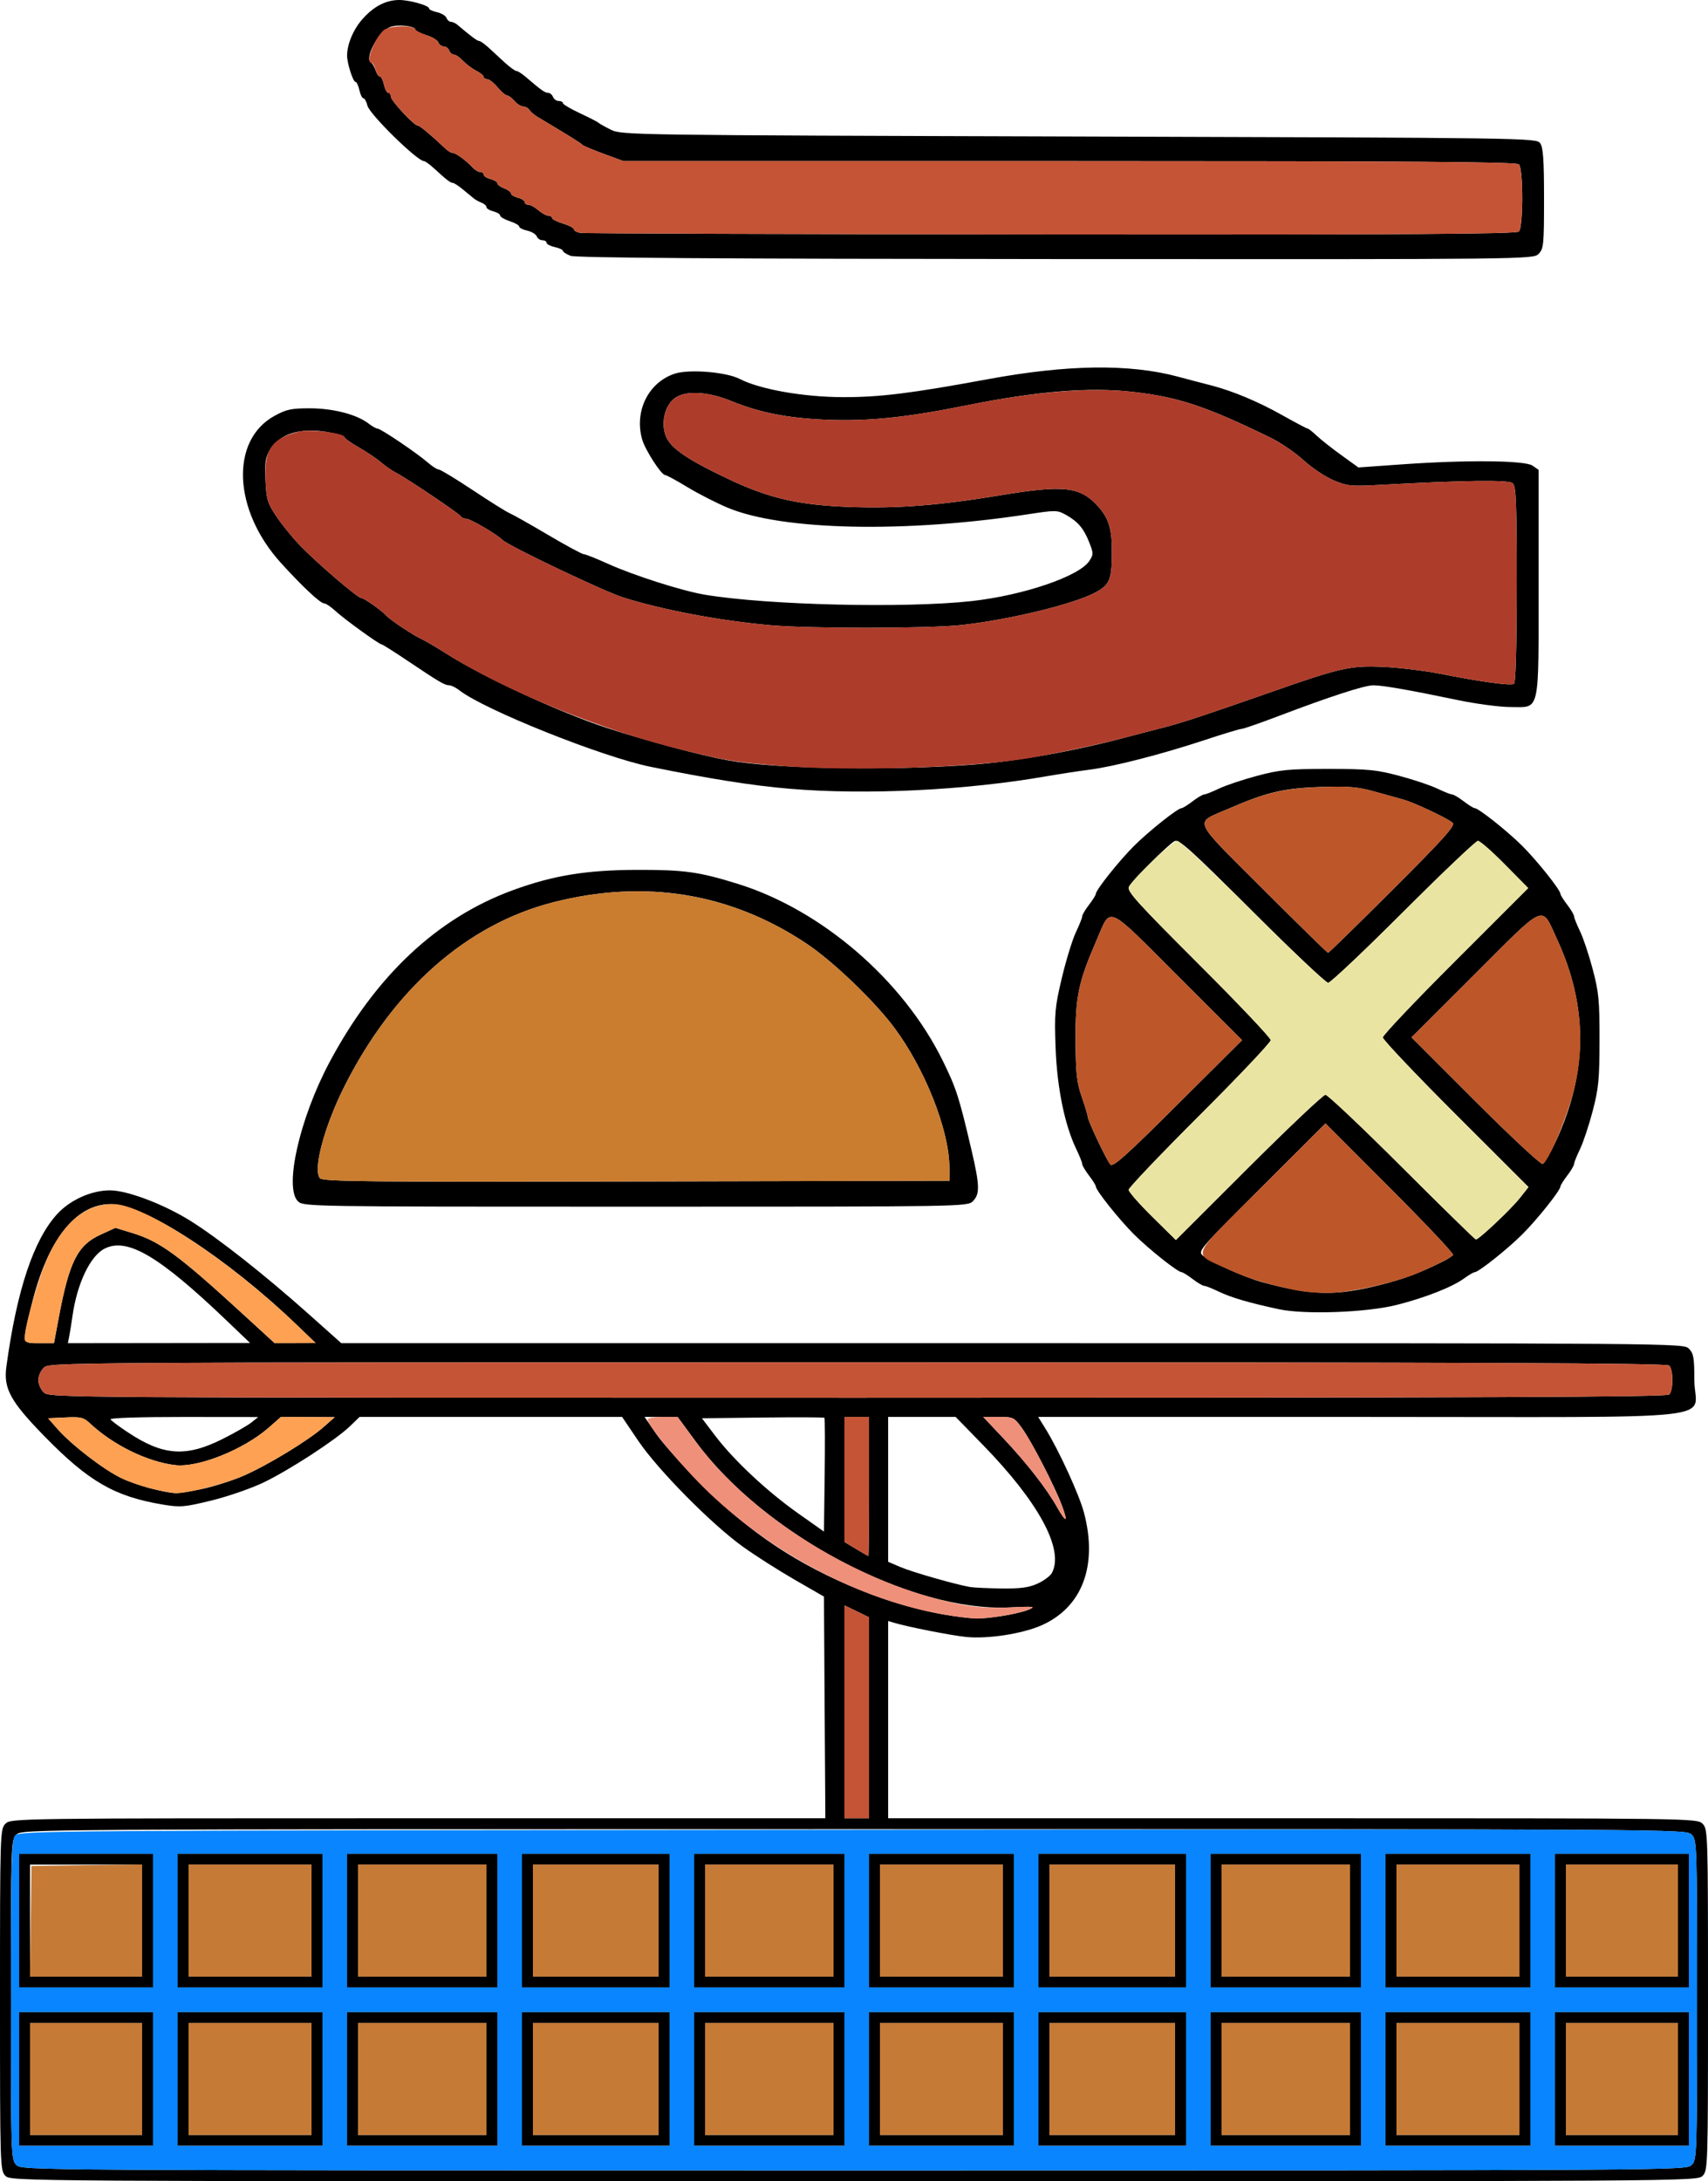 <?xml version="1.0" encoding="UTF-8" standalone="no"?>
<!DOCTYPE svg PUBLIC "-//W3C//DTD SVG 1.1//EN"
"http://www.w3.org/Graphics/SVG/1.1/DTD/svg11.dtd">
<svg width="470px" height="600px"
xmlns="http://www.w3.org/2000/svg" version="1.1">
<g transform="translate(0000, 0000) scale(1, 1)">
<path fill="#000000" stroke="none" d="
M 1.50 598.50
C 0.03 597.03 0.00 596.00 0.00 550.06
C 0.00 504.13 0.03 503.10 1.50 501.63
C 2.99 500.14 4.01 500.13 115.06 500.13
L 227.12 500.13
L 226.92 469.64
L 226.73 439.16
L 218.69 434.53
C 214.27 431.99 207.84 427.89 204.40 425.42
C 195.78 419.23 181.04 404.31 175.63 396.31
L 171.19 389.74
L 135.07 389.74
L 98.95 389.74
L 96.29 392.31
C 92.38 396.08 79.51 404.44 72.41 407.83
C 69.01 409.45 62.58 411.66 58.12 412.75
C 50.68 414.56 49.58 414.65 44.80 413.85
C 31.53 411.63 24.39 407.51 12.23 395.06
C 2.90 385.52 0.93 381.93 1.75 375.95
C 4.61 354.89 9.26 340.96 15.78 333.89
C 19.36 330.01 25.21 327.40 30.30 327.42
C 35.04 327.43 45.07 331.24 52.34 335.77
C 60.09 340.61 72.73 350.58 84.95 361.46
L 93.92 369.46
L 278.58 369.46
C 462.23 369.46 463.24 369.47 464.74 370.96
C 466.03 372.26 466.24 373.46 466.24 379.60
C 466.24 391.05 478.15 389.74 374.45 389.74
L 285.68 389.74
L 287.66 392.93
C 291.32 398.80 296.96 411.09 298.27 416.02
C 302.15 430.60 297.83 442.09 286.61 447.06
C 281.32 449.40 271.77 450.87 265.83 450.26
C 261.64 449.83 249.96 447.53 246.09 446.38
L 244.40 445.88
L 244.40 473.00
L 244.40 500.13
L 355.70 500.13
C 465.99 500.13 467.01 500.14 468.50 501.63
C 469.97 503.10 470.00 504.13 470.00 550.06
C 470.00 596.00 469.97 597.03 468.50 598.50
C 467.00 599.99 465.99 600.00 235.00 600.00
C 4.01 600.00 3.00 599.99 1.50 598.50
M 465.49 595.49
C 466.95 594.03 466.99 592.99 466.99 550.06
C 466.99 507.13 466.95 506.10 465.49 504.63
C 463.99 503.14 462.98 503.13 235.00 503.13
C 7.02 503.13 6.01 503.14 4.51 504.63
C 3.05 506.10 3.01 507.13 3.01 550.06
C 3.01 592.99 3.05 594.03 4.51 595.49
C 6.01 596.99 7.02 597.00 235.00 597.00
C 462.98 597.00 463.99 596.99 465.49 595.49
M 239.14 472.49
L 239.14 444.86
L 235.75 443.21
L 232.37 441.57
L 232.37 470.85
L 232.37 500.13
L 235.75 500.13
L 239.14 500.13
L 239.14 472.49
M 275.42 444.54
C 278.21 444.14 281.59 443.35 282.94 442.80
C 285.16 441.88 284.68 441.82 277.80 442.14
C 250.48 443.41 210.28 422.16 191.39 396.45
L 186.46 389.74
L 181.92 389.74
L 177.37 389.74
L 180.60 394.43
C 182.38 397.01 188.07 403.35 193.25 408.53
C 206.39 421.65 219.52 430.38 236.54 437.29
C 245.02 440.74 254.21 443.32 262.09 444.47
C 268.31 445.37 269.62 445.38 275.42 444.54
M 285.51 435.59
C 287.23 434.81 289.01 433.49 289.46 432.65
C 292.89 426.26 285.87 413.23 270.46 397.43
L 262.97 389.74
L 253.69 389.74
L 244.40 389.74
L 244.40 409.67
L 244.40 429.59
L 247.81 431.05
C 251.06 432.44 263.02 435.86 266.96 436.53
C 268.00 436.70 271.89 436.88 275.61 436.93
C 280.78 436.99 283.11 436.68 285.51 435.59
M 239.14 408.89
L 239.14 389.74
L 235.75 389.74
L 232.37 389.74
L 232.37 406.93
L 232.37 424.13
L 235.56 426.05
C 237.32 427.11 238.84 427.99 238.95 428.01
C 239.05 428.02 239.14 419.41 239.14 408.89
M 226.86 389.98
C 226.70 389.83 219.05 389.80 209.86 389.91
L 193.15 390.11
L 196.86 394.99
C 201.95 401.69 211.12 410.26 219.62 416.26
L 226.73 421.28
L 226.93 405.78
C 227.04 397.25 227.01 390.14 226.86 389.98
M 292.16 413.97
C 290.23 408.81 283.80 396.38 281.20 392.80
C 279.06 389.85 278.83 389.74 274.77 389.74
L 270.56 389.74
L 276.19 395.71
C 282.60 402.51 288.05 409.51 290.93 414.65
C 293.38 419.00 293.93 418.70 292.16 413.97
M 55.49 409.58
C 58.68 408.92 63.83 407.29 66.93 405.95
C 73.59 403.07 84.87 396.21 89.11 392.46
L 92.12 389.80
L 84.71 389.77
L 77.31 389.74
L 74.00 392.65
C 67.07 398.74 54.47 403.78 48.13 402.99
C 40.45 402.05 31.11 397.46 24.73 391.49
C 23.01 389.88 22.20 389.68 18.01 389.89
L 13.24 390.11
L 15.83 393.06
C 19.69 397.45 28.65 404.33 33.51 406.63
C 37.41 408.47 45.01 410.55 48.35 410.70
C 49.09 410.73 52.30 410.23 55.49 409.58
M 61.27 395.80
C 64.59 394.13 68.15 392.10 69.18 391.27
L 71.06 389.77
L 50.53 389.75
C 38.52 389.74 30.16 390.02 30.41 390.41
C 30.64 390.79 32.77 392.39 35.16 393.96
C 44.88 400.43 51.17 400.87 61.27 395.80
M 459.32 383.58
C 460.49 382.42 460.49 376.78 459.32 375.62
C 458.62 374.92 407.98 374.72 235.98 374.72
C 14.54 374.72 13.53 374.73 12.03 376.22
C 11.20 377.05 10.53 378.56 10.53 379.60
C 10.53 380.64 11.20 382.15 12.03 382.98
C 13.53 384.47 14.54 384.48 235.98 384.48
C 407.98 384.48 458.62 384.28 459.32 383.58
M 16.15 362.52
C 19.05 347.06 21.33 342.50 27.61 339.63
L 31.75 337.73
L 36.31 339.12
C 44.06 341.46 49.05 345.12 67.30 361.87
L 75.58 369.45
L 81.22 369.44
L 86.86 369.42
L 81.59 364.36
C 62.49 346.02 39.69 331.23 30.46 331.21
C 20.81 331.18 13.00 341.16 8.65 359.08
C 6.05 369.82 5.97 369.46 10.81 369.46
L 14.85 369.46
L 16.15 362.52
M 62.42 363.29
C 43.75 345.43 34.95 340.26 28.73 343.48
C 24.81 345.50 21.21 353.06 19.95 361.95
C 19.69 363.81 19.30 366.26 19.08 367.40
L 18.68 369.46
L 43.74 369.43
L 68.81 369.40
L 62.42 363.29"/>
<path fill="#000000" stroke="none" d="
M 351.94 360.12
C 343.72 358.36 338.76 356.91 335.35 355.26
C 333.56 354.40 331.77 353.69 331.38 353.69
C 330.97 353.69 329.53 352.85 328.18 351.81
C 326.83 350.78 325.47 349.94 325.17 349.94
C 324.10 349.94 316.16 343.62 312.01 339.49
C 307.88 335.35 301.55 327.42 301.55 326.35
C 301.55 326.05 300.71 324.70 299.67 323.35
C 298.63 321.99 297.79 320.56 297.79 320.16
C 297.79 319.76 297.06 317.93 296.18 316.10
C 292.97 309.47 290.87 299.17 290.47 288.16
C 290.13 278.72 290.28 277.04 292.19 269.01
C 293.34 264.17 295.07 258.53 296.03 256.49
C 297.00 254.46 297.79 252.46 297.79 252.06
C 297.79 251.65 298.63 250.22 299.67 248.87
C 300.71 247.52 301.55 246.17 301.55 245.86
C 301.55 244.80 307.88 236.86 312.01 232.72
C 316.16 228.59 324.10 222.28 325.17 222.28
C 325.47 222.28 326.83 221.44 328.18 220.40
C 329.53 219.36 330.97 218.52 331.38 218.52
C 331.77 218.52 333.60 217.79 335.44 216.91
C 337.27 216.02 341.99 214.45 345.92 213.40
C 352.18 211.73 354.58 211.50 365.47 211.50
C 376.36 211.50 378.76 211.73 385.02 213.40
C 388.96 214.45 393.67 216.02 395.51 216.91
C 397.34 217.79 399.17 218.52 399.57 218.52
C 399.97 218.52 401.41 219.36 402.76 220.40
C 404.12 221.44 405.47 222.28 405.77 222.28
C 406.84 222.28 414.79 228.59 418.93 232.72
C 423.07 236.86 429.39 244.80 429.39 245.86
C 429.39 246.17 430.23 247.52 431.27 248.87
C 432.31 250.22 433.15 251.65 433.15 252.06
C 433.15 252.46 433.88 254.28 434.77 256.12
C 435.66 257.95 437.24 262.66 438.27 266.58
C 439.94 272.85 440.17 275.22 440.15 286.11
C 440.14 296.88 439.89 299.43 438.26 305.63
C 437.23 309.56 435.66 314.27 434.77 316.10
C 433.88 317.93 433.15 319.76 433.15 320.16
C 433.15 320.56 432.31 321.99 431.27 323.35
C 430.23 324.70 429.39 326.05 429.39 326.35
C 429.39 327.42 423.07 335.35 418.93 339.49
C 414.79 343.62 406.84 349.94 405.77 349.94
C 405.47 349.94 404.15 350.73 402.83 351.68
C 399.60 354.04 392.02 357.00 384.27 358.95
C 375.97 361.03 359.04 361.64 351.94 360.12
M 379.76 353.44
C 386.33 351.78 390.29 350.31 396.93 347.04
C 398.31 346.36 399.62 345.52 399.84 345.18
C 400.06 344.83 392.25 336.55 382.49 326.78
L 364.74 309.01
L 347.12 326.60
C 329.60 344.07 329.50 344.19 331.13 345.46
C 333.53 347.35 342.66 351.40 347.42 352.69
C 360.96 356.37 367.52 356.52 379.76 353.44
M 364.73 301.13
C 365.35 301.13 374.82 310.09 385.78 321.03
C 396.73 331.97 405.89 340.93 406.13 340.93
C 406.96 340.93 415.75 332.64 418.18 329.57
L 420.60 326.52
L 400.55 306.50
C 389.53 295.49 380.51 285.97 380.51 285.36
C 380.51 284.74 389.51 275.25 400.52 264.26
L 420.52 244.27
L 414.10 237.78
C 410.58 234.21 407.24 231.29 406.69 231.29
C 406.14 231.29 396.90 240.08 386.15 250.81
C 375.41 261.55 366.10 270.34 365.47 270.34
C 364.85 270.34 355.40 261.40 344.46 250.48
C 327.60 233.64 324.38 230.74 323.22 231.36
C 321.44 232.31 311.60 242.14 310.65 243.92
C 310.03 245.08 312.93 248.29 329.80 265.13
C 340.73 276.05 349.68 285.48 349.68 286.11
C 349.68 286.73 340.88 296.03 330.13 306.76
C 319.37 317.49 310.58 326.72 310.58 327.27
C 310.58 327.81 313.50 331.15 317.07 334.67
L 323.58 341.08
L 343.59 321.10
C 354.60 310.12 364.11 301.13 364.73 301.13
M 324.12 268.47
C 304.02 248.38 305.85 249.18 301.72 258.70
C 296.78 270.06 295.90 274.23 295.97 286.11
C 296.02 295.25 296.30 297.75 297.66 301.67
C 298.56 304.24 299.30 306.68 299.30 307.10
C 299.30 308.16 304.49 319.13 305.56 320.33
C 306.26 321.12 310.03 317.74 324.10 303.71
L 341.78 286.12
L 324.12 268.47
M 428.25 313.67
C 436.93 294.79 436.99 276.80 428.44 258.31
C 424.05 248.80 425.74 248.08 405.85 267.95
L 388.42 285.35
L 406.01 302.94
C 415.69 312.60 424.02 320.36 424.51 320.17
C 425.01 319.97 426.69 317.05 428.25 313.67
M 383.26 244.69
C 397.15 230.82 400.50 227.11 399.76 226.36
C 398.60 225.21 389.21 220.78 386.15 219.93
C 384.91 219.59 381.35 218.61 378.26 217.74
C 373.53 216.42 371.10 216.23 363.22 216.48
C 353.17 216.81 348.45 217.94 338.02 222.47
C 328.49 226.60 327.65 224.67 347.57 244.58
C 357.20 254.20 365.25 262.08 365.46 262.08
C 365.67 262.08 373.68 254.25 383.26 244.69"/>
<path fill="#000000" stroke="none" d="
M 81.97 330.41
C 78.15 326.60 82.46 307.61 90.63 292.26
C 103.38 268.34 120.36 252.42 141.25 244.81
C 152.26 240.80 161.36 239.31 175.22 239.27
C 188.26 239.23 192.29 239.79 202.91 243.08
C 226.07 250.25 248.50 269.57 259.41 291.74
C 263.13 299.31 263.88 301.61 267.33 316.33
C 269.61 326.07 269.67 328.45 267.71 330.41
C 266.22 331.90 265.21 331.91 174.84 331.91
C 84.47 331.91 83.46 331.90 81.97 330.41
M 261.24 320.65
C 261.03 310.45 254.42 293.86 246.08 282.68
C 240.60 275.32 229.21 264.41 221.99 259.59
C 201.07 245.62 177.55 241.76 152.36 248.15
C 128.52 254.19 108.24 272.04 94.77 298.84
C 89.24 309.85 86.07 321.72 88.03 324.08
C 88.80 325.01 100.81 325.13 175.13 324.97
L 261.32 324.78
L 261.24 320.65"/>
<path fill="#000000" stroke="none" d="
M 217.33 216.96
C 207.09 216.10 195.35 214.24 179.04 210.92
C 165.73 208.22 133.27 195.24 126.43 189.89
C 125.43 189.12 124.16 188.49 123.58 188.49
C 122.36 188.49 120.86 187.60 111.92 181.60
C 108.33 179.19 105.20 177.22 104.96 177.22
C 104.29 177.22 94.62 170.21 92.19 167.96
C 90.99 166.86 89.64 165.96 89.17 165.96
C 88.14 165.96 83.06 161.20 77.26 154.79
C 64.12 140.28 63.30 121.11 75.53 114.39
C 78.81 112.59 80.17 112.30 85.35 112.31
C 91.75 112.33 98.23 114.02 101.43 116.51
C 102.42 117.27 103.54 117.90 103.91 117.90
C 104.78 117.90 114.68 124.59 117.69 127.20
C 118.93 128.28 120.31 129.16 120.76 129.16
C 121.21 129.16 125.44 131.73 130.16 134.86
C 134.88 138.00 139.42 140.84 140.25 141.17
C 141.08 141.51 145.81 144.17 150.78 147.11
C 155.74 150.04 160.18 152.43 160.65 152.44
C 161.11 152.44 164.01 153.59 167.09 154.99
C 174.21 158.23 187.69 162.54 194.02 163.59
C 211.12 166.45 249.05 167.35 267.34 165.34
C 281.61 163.76 296.97 158.53 299.75 154.30
C 300.91 152.55 300.91 152.19 299.75 149.23
C 298.23 145.37 296.66 143.50 293.36 141.64
C 290.95 140.29 290.53 140.28 282.85 141.46
C 248.95 146.64 215.32 145.92 200.33 139.69
C 197.24 138.41 192.23 135.85 189.19 134.01
C 186.16 132.17 183.38 130.66 183.01 130.66
C 181.98 130.66 177.54 123.76 176.71 120.89
C 174.49 113.12 178.40 105.20 185.65 102.79
C 189.58 101.49 199.81 102.31 203.52 104.22
C 209.12 107.11 221.12 109.22 231.99 109.24
C 242.17 109.26 250.68 108.20 271.85 104.30
C 293.74 100.26 310.77 100.03 324.11 103.60
C 327.21 104.43 331.27 105.50 333.14 105.97
C 339.16 107.52 346.15 110.43 352.86 114.21
C 356.48 116.24 359.62 117.90 359.85 117.90
C 360.08 117.90 361.19 118.77 362.31 119.83
C 363.43 120.89 366.47 123.30 369.07 125.17
L 373.80 128.58
L 385.62 127.74
C 403.46 126.47 419.63 126.62 421.71 128.08
L 423.38 129.24
L 423.38 160.20
C 423.38 196.81 423.90 194.50 415.62 194.48
C 412.65 194.47 406.16 193.61 401.19 192.57
C 387.92 189.80 380.42 188.49 377.88 188.50
C 375.45 188.51 365.95 191.59 351.56 197.06
C 346.60 198.94 342.14 200.49 341.65 200.49
C 341.16 200.49 336.59 201.87 331.50 203.56
C 319.61 207.49 306.36 210.89 299.67 211.73
C 296.78 212.10 291.54 212.90 288.02 213.51
C 265.91 217.39 238.30 218.73 217.33 216.96
M 267.41 210.34
C 279.80 209.41 295.51 206.63 309.82 202.81
C 312.92 201.98 317.67 200.74 320.35 200.07
C 325.10 198.86 332.58 196.39 350.43 190.12
C 368.76 183.69 371.80 183.02 380.51 183.42
C 384.85 183.61 391.96 184.48 396.30 185.33
C 407.40 187.52 415.71 188.67 416.60 188.11
C 417.09 187.82 417.36 178.01 417.36 160.75
C 417.36 137.56 417.20 133.72 416.22 132.90
C 415.07 131.95 402.84 132.11 379.75 133.38
C 371.77 133.82 370.77 133.72 366.97 132.12
C 364.70 131.17 360.96 128.67 358.66 126.56
C 356.37 124.47 352.30 121.70 349.63 120.40
C 331.61 111.64 324.19 109.19 311.51 107.77
C 299.74 106.45 285.25 107.63 266.21 111.46
C 249.16 114.89 238.86 115.94 227.17 115.45
C 216.61 114.99 209.06 113.50 201.19 110.30
C 194.64 107.62 188.44 107.36 185.56 109.61
C 182.87 111.73 181.82 116.43 183.24 119.99
C 184.56 123.28 189.05 126.36 200.41 131.75
C 211.56 137.05 219.78 138.94 233.87 139.45
C 246.90 139.92 258.54 139.02 275.23 136.24
C 292.53 133.36 297.12 133.83 301.91 139.00
C 305.15 142.50 306.05 145.49 305.97 152.44
C 305.89 159.51 305.33 160.82 301.57 162.90
C 295.77 166.10 277.77 170.49 264.55 171.92
C 255.25 172.93 222.52 172.95 211.69 171.95
C 197.57 170.65 182.39 167.77 171.46 164.34
C 166.18 162.68 140.01 150.20 138.29 148.53
C 136.56 146.85 129.40 142.68 128.25 142.68
C 127.66 142.68 126.98 142.36 126.74 141.97
C 126.25 141.17 111.93 131.55 108.96 130.03
C 107.89 129.48 106.05 128.20 104.86 127.19
C 103.68 126.17 100.92 124.31 98.73 123.06
C 96.54 121.82 94.75 120.53 94.75 120.20
C 94.75 119.89 92.56 119.26 89.88 118.81
C 82.51 117.60 77.06 119.31 74.34 123.69
C 73.04 125.80 72.83 127.16 73.06 132.07
C 73.29 137.32 73.60 138.35 76.03 141.99
C 77.52 144.23 80.40 147.78 82.43 149.90
C 86.99 154.67 98.39 164.46 99.38 164.46
C 100.14 164.46 105.08 167.95 106.41 169.42
C 107.45 170.58 113.82 174.80 115.94 175.74
C 116.90 176.17 120.06 178.03 122.95 179.86
C 133.05 186.29 153.97 195.96 166.94 200.20
C 178.19 203.87 192.57 207.72 200.41 209.15
C 213.21 211.49 244.46 212.04 267.41 210.34"/>
<path fill="#000000" stroke="none" d="
M 156.98 70.36
C 155.84 69.91 154.91 69.30 154.91 69.00
C 154.91 68.70 153.90 68.23 152.66 67.96
C 151.42 67.69 150.40 67.16 150.40 66.77
C 150.40 66.39 149.88 66.08 149.25 66.08
C 148.62 66.08 147.91 65.59 147.69 65.00
C 147.45 64.41 146.28 63.70 145.08 63.44
C 143.87 63.18 142.88 62.67 142.88 62.33
C 142.88 61.97 141.70 61.31 140.25 60.83
C 138.80 60.35 137.62 59.65 137.62 59.28
C 137.62 58.90 136.77 58.39 135.74 58.13
C 134.70 57.87 133.86 57.35 133.86 56.97
C 133.86 56.58 133.26 56.05 132.54 55.77
C 131.82 55.49 130.89 54.99 130.47 54.65
C 130.06 54.32 128.70 53.20 127.46 52.18
C 126.22 51.15 124.94 50.31 124.61 50.31
C 123.96 50.31 122.87 49.47 119.50 46.37
C 118.27 45.24 116.99 44.31 116.65 44.31
C 114.82 44.31 101.72 31.46 101.12 29.08
C 100.84 27.96 100.33 27.03 99.99 27.03
C 99.66 27.03 99.16 26.02 98.89 24.78
C 98.62 23.54 98.14 22.53 97.82 22.53
C 97.15 22.53 95.50 17.38 95.51 15.30
C 95.52 12.08 97.28 7.97 99.88 5.09
C 102.95 1.69 106.27 0.00 109.87 0.00
C 112.72 0.00 118.06 1.51 118.06 2.31
C 118.06 2.63 119.05 3.10 120.26 3.36
C 121.46 3.63 122.64 4.33 122.87 4.93
C 123.09 5.52 123.64 6.01 124.09 6.01
C 124.53 6.01 125.31 6.35 125.80 6.77
C 129.78 10.12 131.31 11.26 131.83 11.26
C 132.17 11.26 133.36 12.10 134.47 13.12
C 135.58 14.13 137.60 15.99 138.95 17.25
C 140.32 18.50 141.73 19.52 142.09 19.52
C 142.45 19.52 143.54 20.20 144.51 21.03
C 148.99 24.86 149.94 25.53 150.81 25.53
C 151.32 25.53 151.94 26.04 152.17 26.66
C 152.42 27.28 153.13 27.78 153.76 27.78
C 154.39 27.78 154.91 28.05 154.91 28.37
C 154.91 28.70 157.03 29.95 159.61 31.16
C 162.20 32.37 164.48 33.54 164.69 33.76
C 164.90 33.99 166.42 34.84 168.07 35.67
C 171.03 37.15 172.98 37.18 296.91 37.55
C 420.38 37.91 422.77 37.95 423.81 39.38
C 424.64 40.51 424.88 43.90 424.88 54.59
C 424.88 67.34 424.77 68.45 423.38 69.84
C 421.88 71.33 420.92 71.34 290.46 71.26
C 197.81 71.20 158.44 70.94 156.98 70.36
M 417.96 63.68
C 419.20 62.44 419.20 46.45 417.96 45.21
C 417.27 44.52 388.78 44.31 294.30 44.31
L 171.54 44.31
L 166.05 42.29
C 163.03 41.18 160.39 40.06 160.18 39.79
C 159.86 39.37 156.64 37.37 147.77 32.07
C 146.94 31.57 145.99 30.74 145.66 30.23
C 145.33 29.71 144.56 29.29 143.96 29.29
C 143.36 29.29 142.29 28.61 141.58 27.78
C 140.87 26.96 139.94 26.27 139.52 26.25
C 139.09 26.23 137.92 25.22 136.90 24.00
C 135.89 22.78 134.62 21.78 134.08 21.78
C 133.54 21.78 133.10 21.50 133.10 21.15
C 133.10 20.81 132.18 20.05 131.04 19.46
C 129.91 18.88 128.26 17.64 127.38 16.71
C 126.51 15.78 125.40 15.02 124.91 15.02
C 124.43 15.02 123.84 14.51 123.60 13.89
C 123.37 13.27 122.69 12.77 122.09 12.77
C 121.51 12.77 120.83 12.26 120.60 11.65
C 120.36 11.03 118.85 10.13 117.24 9.65
C 115.62 9.17 114.30 8.51 114.30 8.18
C 114.30 7.13 109.48 6.62 107.34 7.44
C 104.19 8.64 100.21 15.97 102.07 17.17
C 102.48 17.43 103.06 18.41 103.35 19.34
C 103.64 20.27 104.17 21.03 104.52 21.03
C 104.87 21.03 105.39 22.04 105.66 23.28
C 105.93 24.52 106.46 25.53 106.84 25.53
C 107.23 25.53 107.54 25.99 107.54 26.55
C 107.54 27.66 113.93 34.54 114.96 34.54
C 115.51 34.54 118.38 36.93 122.64 40.93
C 123.30 41.55 124.16 42.05 124.55 42.05
C 125.40 42.05 128.25 44.13 129.98 45.99
C 130.64 46.72 131.62 47.31 132.14 47.31
C 132.68 47.31 133.10 47.64 133.10 48.05
C 133.10 48.45 133.95 48.99 134.98 49.25
C 136.02 49.51 136.86 50.04 136.86 50.41
C 136.86 50.79 137.71 51.42 138.74 51.81
C 139.78 52.21 140.62 52.84 140.62 53.22
C 140.62 53.59 141.47 54.12 142.50 54.38
C 143.54 54.64 144.38 55.18 144.38 55.58
C 144.38 55.99 144.84 56.32 145.40 56.32
C 145.96 56.32 147.19 57.00 148.14 57.82
C 149.10 58.65 150.33 59.32 150.89 59.32
C 151.45 59.32 151.90 59.61 151.90 59.95
C 151.90 60.30 153.26 60.99 154.91 61.49
C 156.57 61.98 157.92 62.69 157.92 63.06
C 157.92 63.42 158.68 63.87 159.61 64.05
C 160.54 64.23 218.85 64.42 289.18 64.48
C 387.75 64.56 417.27 64.37 417.96 63.68"/>
<path fill="#000000" stroke="none" d="
M 5.26 571.84
L 5.26 553.44
L 23.69 553.44
L 42.11 553.44
L 42.11 571.84
L 42.11 590.24
L 23.69 590.24
L 5.26 590.24
L 5.26 571.84
M 39.10 571.84
L 39.10 556.45
L 23.69 556.45
L 8.27 556.45
L 8.27 571.84
L 8.27 587.23
L 23.69 587.23
L 39.10 587.23
L 39.10 571.84"/>
<path fill="#000000" stroke="none" d="
M 48.88 571.84
L 48.88 553.44
L 68.81 553.44
L 88.74 553.44
L 88.74 571.84
L 88.74 590.24
L 68.81 590.24
L 48.88 590.24
L 48.88 571.84
M 85.73 571.84
L 85.73 556.45
L 68.81 556.45
L 51.89 556.45
L 51.89 571.84
L 51.89 587.23
L 68.81 587.23
L 85.73 587.23
L 85.73 571.84"/>
<path fill="#000000" stroke="none" d="
M 95.50 571.84
L 95.50 553.44
L 116.18 553.44
L 136.86 553.44
L 136.86 571.84
L 136.86 590.24
L 116.18 590.24
L 95.50 590.24
L 95.50 571.84
M 133.86 571.84
L 133.86 556.45
L 116.18 556.45
L 98.51 556.45
L 98.51 571.84
L 98.51 587.23
L 116.18 587.23
L 133.86 587.23
L 133.86 571.84"/>
<path fill="#000000" stroke="none" d="
M 143.63 571.84
L 143.63 553.44
L 163.94 553.44
L 184.24 553.44
L 184.24 571.84
L 184.24 590.24
L 163.94 590.24
L 143.63 590.24
L 143.63 571.84
M 181.23 571.84
L 181.23 556.45
L 163.94 556.45
L 146.64 556.45
L 146.64 571.84
L 146.64 587.23
L 163.94 587.23
L 181.23 587.23
L 181.23 571.84"/>
<path fill="#000000" stroke="none" d="
M 191.01 571.84
L 191.01 553.44
L 211.69 553.44
L 232.37 553.44
L 232.37 571.84
L 232.37 590.24
L 211.69 590.24
L 191.01 590.24
L 191.01 571.84
M 229.36 571.84
L 229.36 556.45
L 211.69 556.45
L 194.02 556.45
L 194.02 571.84
L 194.02 587.23
L 211.69 587.23
L 229.36 587.23
L 229.36 571.84"/>
<path fill="#000000" stroke="none" d="
M 239.14 571.84
L 239.14 553.44
L 259.06 553.44
L 278.99 553.44
L 278.99 571.84
L 278.99 590.24
L 259.06 590.24
L 239.14 590.24
L 239.14 571.84
M 275.98 571.84
L 275.98 556.45
L 259.06 556.45
L 242.14 556.45
L 242.14 571.84
L 242.14 587.23
L 259.06 587.23
L 275.98 587.23
L 275.98 571.84"/>
<path fill="#000000" stroke="none" d="
M 285.76 571.84
L 285.76 553.44
L 306.06 553.44
L 326.37 553.44
L 326.37 571.84
L 326.37 590.24
L 306.06 590.24
L 285.76 590.24
L 285.76 571.84
M 323.36 571.84
L 323.36 556.45
L 306.06 556.45
L 288.77 556.45
L 288.77 571.84
L 288.77 587.23
L 306.06 587.23
L 323.36 587.23
L 323.36 571.84"/>
<path fill="#000000" stroke="none" d="
M 333.14 571.84
L 333.14 553.44
L 353.82 553.44
L 374.50 553.44
L 374.50 571.84
L 374.50 590.24
L 353.82 590.24
L 333.14 590.24
L 333.14 571.84
M 371.49 571.84
L 371.49 556.45
L 353.82 556.45
L 336.14 556.45
L 336.14 571.84
L 336.14 587.23
L 353.82 587.23
L 371.49 587.23
L 371.49 571.84"/>
<path fill="#000000" stroke="none" d="
M 381.26 571.84
L 381.26 553.44
L 401.19 553.44
L 421.12 553.44
L 421.12 571.84
L 421.12 590.24
L 401.19 590.24
L 381.26 590.24
L 381.26 571.84
M 418.11 571.84
L 418.11 556.45
L 401.19 556.45
L 384.27 556.45
L 384.27 571.84
L 384.27 587.23
L 401.19 587.23
L 418.11 587.23
L 418.11 571.84"/>
<path fill="#000000" stroke="none" d="
M 427.89 571.84
L 427.89 553.44
L 446.31 553.44
L 464.74 553.44
L 464.74 571.84
L 464.74 590.24
L 446.31 590.24
L 427.89 590.24
L 427.89 571.84
M 461.73 571.84
L 461.73 556.45
L 446.31 556.45
L 430.90 556.45
L 430.90 571.84
L 430.90 587.23
L 446.31 587.23
L 461.73 587.23
L 461.73 571.84"/>
<path fill="#000000" stroke="none" d="
M 5.26 528.29
L 5.26 509.89
L 23.69 509.89
L 42.11 509.89
L 42.11 528.29
L 42.11 546.68
L 23.69 546.68
L 5.26 546.68
L 5.26 528.29
M 39.10 528.29
L 39.10 512.89
L 23.69 512.89
L 8.27 512.89
L 8.27 528.29
L 8.27 543.68
L 23.69 543.68
L 39.10 543.68
L 39.10 528.29"/>
<path fill="#000000" stroke="none" d="
M 48.88 528.29
L 48.88 509.89
L 68.81 509.89
L 88.74 509.89
L 88.74 528.29
L 88.74 546.68
L 68.81 546.68
L 48.88 546.68
L 48.88 528.29
M 85.73 528.29
L 85.73 512.89
L 68.81 512.89
L 51.89 512.89
L 51.89 528.29
L 51.89 543.68
L 68.81 543.68
L 85.73 543.68
L 85.73 528.29"/>
<path fill="#000000" stroke="none" d="
M 95.50 528.29
L 95.50 509.89
L 116.18 509.89
L 136.86 509.89
L 136.86 528.29
L 136.86 546.68
L 116.18 546.68
L 95.50 546.68
L 95.50 528.29
M 133.86 528.29
L 133.86 512.89
L 116.18 512.89
L 98.51 512.89
L 98.51 528.29
L 98.51 543.68
L 116.18 543.68
L 133.86 543.68
L 133.86 528.29"/>
<path fill="#000000" stroke="none" d="
M 143.63 528.29
L 143.63 509.89
L 163.94 509.89
L 184.24 509.89
L 184.24 528.29
L 184.24 546.68
L 163.94 546.68
L 143.63 546.68
L 143.63 528.29
M 181.23 528.29
L 181.23 512.89
L 163.94 512.89
L 146.64 512.89
L 146.64 528.29
L 146.64 543.68
L 163.94 543.68
L 181.23 543.68
L 181.23 528.29"/>
<path fill="#000000" stroke="none" d="
M 191.01 528.29
L 191.01 509.89
L 211.69 509.89
L 232.37 509.89
L 232.37 528.29
L 232.37 546.68
L 211.69 546.68
L 191.01 546.68
L 191.01 528.29
M 229.36 528.29
L 229.36 512.89
L 211.69 512.89
L 194.02 512.89
L 194.02 528.29
L 194.02 543.68
L 211.69 543.68
L 229.36 543.68
L 229.36 528.29"/>
<path fill="#000000" stroke="none" d="
M 239.14 528.29
L 239.14 509.89
L 259.06 509.89
L 278.99 509.89
L 278.99 528.29
L 278.99 546.68
L 259.06 546.68
L 239.14 546.68
L 239.14 528.29
M 275.98 528.29
L 275.98 512.89
L 259.06 512.89
L 242.14 512.89
L 242.14 528.29
L 242.14 543.68
L 259.06 543.68
L 275.98 543.68
L 275.98 528.29"/>
<path fill="#000000" stroke="none" d="
M 285.76 528.29
L 285.76 509.89
L 306.06 509.89
L 326.37 509.89
L 326.37 528.29
L 326.37 546.68
L 306.06 546.68
L 285.76 546.68
L 285.76 528.29
M 323.36 528.29
L 323.36 512.89
L 306.06 512.89
L 288.77 512.89
L 288.77 528.29
L 288.77 543.68
L 306.06 543.68
L 323.36 543.68
L 323.36 528.29"/>
<path fill="#000000" stroke="none" d="
M 333.14 528.29
L 333.14 509.89
L 353.82 509.89
L 374.50 509.89
L 374.50 528.29
L 374.50 546.68
L 353.82 546.68
L 333.14 546.68
L 333.14 528.29
M 371.49 528.29
L 371.49 512.89
L 353.82 512.89
L 336.14 512.89
L 336.14 528.29
L 336.14 543.68
L 353.82 543.68
L 371.49 543.68
L 371.49 528.29"/>
<path fill="#000000" stroke="none" d="
M 381.26 528.29
L 381.26 509.89
L 401.19 509.89
L 421.12 509.89
L 421.12 528.29
L 421.12 546.68
L 401.19 546.68
L 381.26 546.68
L 381.26 528.29
M 418.11 528.29
L 418.11 512.89
L 401.19 512.89
L 384.27 512.89
L 384.27 528.29
L 384.27 543.68
L 401.19 543.68
L 418.11 543.68
L 418.11 528.29"/>
<path fill="#000000" stroke="none" d="
M 427.89 528.29
L 427.89 509.89
L 446.31 509.89
L 464.74 509.89
L 464.74 528.29
L 464.74 546.68
L 446.31 546.68
L 427.89 546.68
L 427.89 528.29
M 461.73 528.29
L 461.73 512.89
L 446.31 512.89
L 430.90 512.89
L 430.90 528.29
L 430.90 543.68
L 446.31 543.68
L 461.73 543.68
L 461.73 528.29"/>
<path fill="#c55436" stroke="none" d="
M 232.37 470.85
L 232.37 441.57
L 235.75 443.21
L 239.14 444.86
L 239.14 472.49
L 239.14 500.13
L 235.75 500.13
L 232.37 500.13
L 232.37 470.85"/>
<path fill="#c55436" stroke="none" d="
M 235.56 426.05
L 232.37 424.13
L 232.37 406.93
L 232.37 389.74
L 235.75 389.74
L 239.14 389.74
L 239.14 408.89
C 239.14 419.41 239.05 428.02 238.95 428.01
C 238.84 427.99 237.32 427.11 235.56 426.05"/>
<path fill="#c55436" stroke="none" d="
M 12.03 382.98
C 11.20 382.15 10.53 380.64 10.53 379.60
C 10.53 378.56 11.20 377.05 12.03 376.22
C 13.53 374.73 14.54 374.72 235.98 374.72
C 407.98 374.72 458.62 374.92 459.32 375.62
C 460.49 376.78 460.49 382.42 459.32 383.58
C 458.62 384.28 407.98 384.48 235.98 384.48
C 14.54 384.48 13.53 384.47 12.03 382.98"/>
<path fill="#c55436" stroke="none" d="
M 159.61 64.05
C 158.68 63.87 157.92 63.42 157.92 63.06
C 157.92 62.69 156.57 61.98 154.91 61.49
C 153.26 60.99 151.90 60.30 151.90 59.95
C 151.90 59.61 151.45 59.32 150.89 59.32
C 150.33 59.32 149.10 58.65 148.14 57.82
C 147.19 57.00 145.96 56.32 145.40 56.32
C 144.84 56.32 144.38 55.99 144.38 55.58
C 144.38 55.18 143.54 54.64 142.50 54.38
C 141.47 54.12 140.62 53.59 140.62 53.22
C 140.62 52.84 139.78 52.21 138.74 51.81
C 137.71 51.42 136.86 50.79 136.86 50.41
C 136.86 50.04 136.02 49.51 134.98 49.25
C 133.95 48.99 133.10 48.45 133.10 48.05
C 133.10 47.64 132.68 47.31 132.14 47.31
C 131.62 47.31 130.64 46.72 129.98 45.99
C 128.25 44.13 125.40 42.05 124.55 42.05
C 124.16 42.05 123.30 41.55 122.64 40.93
C 118.38 36.93 115.51 34.54 114.96 34.54
C 113.93 34.54 107.54 27.66 107.54 26.55
C 107.54 25.99 107.23 25.53 106.84 25.53
C 106.46 25.53 105.93 24.52 105.66 23.28
C 105.39 22.04 104.86 21.03 104.48 21.03
C 104.11 21.03 103.60 20.19 103.33 19.15
C 103.08 18.11 102.56 17.27 102.19 17.27
C 100.46 17.27 103.09 10.39 105.63 8.28
C 107.11 7.05 113.40 6.82 114.15 7.97
C 114.44 8.42 115.92 9.20 117.43 9.69
C 118.95 10.18 120.37 11.08 120.61 11.68
C 120.84 12.28 121.51 12.77 122.09 12.77
C 122.69 12.77 123.37 13.27 123.60 13.89
C 123.84 14.51 124.43 15.02 124.91 15.02
C 125.40 15.02 126.51 15.78 127.38 16.71
C 128.26 17.64 129.91 18.88 131.04 19.46
C 132.18 20.05 133.10 20.81 133.10 21.15
C 133.10 21.50 133.54 21.78 134.08 21.78
C 134.62 21.78 135.89 22.78 136.90 24.00
C 137.92 25.22 139.09 26.23 139.52 26.25
C 139.94 26.27 140.87 26.96 141.58 27.78
C 142.29 28.61 143.36 29.29 143.96 29.29
C 144.56 29.29 145.33 29.71 145.66 30.23
C 145.99 30.74 146.94 31.57 147.77 32.07
C 156.64 37.37 159.86 39.37 160.18 39.79
C 160.39 40.06 163.03 41.18 166.05 42.29
L 171.54 44.31
L 294.30 44.31
C 388.78 44.31 417.27 44.52 417.96 45.21
C 419.20 46.45 419.20 62.44 417.96 63.68
C 417.27 64.37 387.75 64.56 289.18 64.48
C 218.85 64.42 160.54 64.23 159.61 64.05"/>
<path fill="#ae3c2a" stroke="none" d="
M 215.07 210.68
C 201.76 209.56 200.66 209.39 188.38 206.43
C 165.92 201.01 139.03 190.09 122.95 179.86
C 120.06 178.03 116.90 176.17 115.94 175.74
C 113.82 174.80 107.45 170.58 106.41 169.42
C 105.08 167.95 100.14 164.46 99.38 164.46
C 98.39 164.46 86.99 154.67 82.43 149.90
C 80.40 147.78 77.52 144.23 76.03 141.99
C 73.60 138.35 73.29 137.32 73.06 132.07
C 72.67 123.61 74.69 120.67 82.17 118.74
C 85.16 117.97 94.75 119.09 94.75 120.20
C 94.75 120.53 96.54 121.82 98.73 123.06
C 100.92 124.31 103.68 126.17 104.86 127.19
C 106.05 128.20 107.89 129.48 108.96 130.03
C 111.93 131.55 126.25 141.17 126.74 141.97
C 126.98 142.36 127.66 142.68 128.25 142.68
C 129.40 142.68 136.56 146.85 138.29 148.53
C 140.01 150.20 166.18 162.68 171.46 164.34
C 182.39 167.77 197.57 170.65 211.69 171.95
C 222.52 172.95 255.25 172.93 264.55 171.92
C 277.77 170.49 295.77 166.10 301.57 162.90
C 305.33 160.82 305.89 159.51 305.97 152.44
C 306.05 145.49 305.15 142.50 301.91 139.00
C 297.12 133.83 292.53 133.36 275.23 136.24
C 258.54 139.02 246.90 139.92 233.87 139.45
C 219.78 138.94 211.56 137.05 200.41 131.75
C 189.05 126.36 184.56 123.28 183.24 119.99
C 181.82 116.43 182.87 111.73 185.56 109.61
C 188.44 107.36 194.64 107.62 201.19 110.30
C 209.06 113.50 216.61 114.99 227.17 115.45
C 238.87 115.94 249.18 114.89 266.21 111.45
C 284.81 107.70 300.01 106.48 311.70 107.79
C 324.17 109.19 331.69 111.69 349.63 120.40
C 352.30 121.70 356.37 124.47 358.66 126.56
C 360.96 128.67 364.70 131.17 366.97 132.12
C 370.77 133.72 371.77 133.82 379.75 133.38
C 402.84 132.11 415.07 131.95 416.22 132.90
C 417.20 133.72 417.36 137.56 417.36 160.75
C 417.36 178.01 417.09 187.82 416.60 188.11
C 415.71 188.67 407.40 187.52 396.30 185.33
C 391.96 184.48 384.85 183.61 380.51 183.42
C 371.80 183.02 368.76 183.69 350.43 190.12
C 332.58 196.39 325.10 198.86 320.35 200.07
C 317.67 200.74 312.92 201.98 309.82 202.81
C 303.30 204.55 293.51 206.66 283.96 208.39
C 268.95 211.11 234.11 212.26 215.07 210.68"/>
<path fill="#bd5628" stroke="none" d="
M 356.45 354.86
C 348.01 353.05 343.46 351.65 338.02 349.16
C 327.84 344.49 326.95 346.72 347.12 326.60
L 364.74 309.01
L 382.49 326.78
C 392.25 336.55 400.06 344.83 399.84 345.18
C 399.41 345.84 396.76 347.23 390.66 349.96
C 385.20 352.41 373.48 355.18 366.98 355.57
C 363.67 355.76 359.31 355.47 356.45 354.86"/>
<path fill="#bd5628" stroke="none" d="
M 305.56 320.33
C 304.49 319.13 299.30 308.16 299.30 307.10
C 299.30 306.68 298.56 304.24 297.66 301.67
C 296.30 297.75 296.02 295.25 295.97 286.11
C 295.90 274.23 296.78 270.06 301.72 258.70
C 305.85 249.18 304.02 248.38 324.12 268.47
L 341.78 286.12
L 324.10 303.71
C 310.03 317.74 306.26 321.12 305.56 320.33"/>
<path fill="#bd5628" stroke="none" d="
M 406.01 302.94
L 388.42 285.35
L 405.85 267.95
C 425.74 248.08 424.05 248.80 428.44 258.31
C 435.01 272.50 436.55 286.81 432.96 300.38
C 430.95 308.02 426.00 319.60 424.51 320.17
C 424.02 320.36 415.69 312.60 406.01 302.94"/>
<path fill="#bd5628" stroke="none" d="
M 347.57 244.58
C 327.65 224.67 328.49 226.60 338.02 222.47
C 348.26 218.02 353.17 216.86 363.22 216.50
C 371.16 216.21 373.49 216.41 378.26 217.73
C 381.35 218.61 384.91 219.59 386.15 219.93
C 389.21 220.78 398.60 225.21 399.76 226.36
C 400.50 227.11 397.15 230.82 383.26 244.69
C 373.68 254.25 365.67 262.08 365.46 262.08
C 365.25 262.08 357.20 254.20 347.57 244.58"/>
<path fill="#eae4a2" stroke="none" d="
M 317.07 334.67
C 313.50 331.15 310.58 327.81 310.58 327.27
C 310.58 326.72 319.37 317.49 330.13 306.76
C 340.88 296.03 349.68 286.73 349.68 286.11
C 349.68 285.48 340.73 276.05 329.80 265.13
C 312.69 248.05 310.02 245.09 310.67 243.88
C 312.00 241.40 322.70 231.29 323.99 231.29
C 324.68 231.29 334.05 240.08 344.79 250.81
C 355.54 261.55 364.85 270.34 365.47 270.34
C 366.10 270.34 375.41 261.55 386.15 250.81
C 396.90 240.08 406.14 231.29 406.69 231.29
C 407.24 231.29 410.58 234.21 414.10 237.78
L 420.52 244.27
L 400.52 264.26
C 389.51 275.25 380.51 284.74 380.51 285.36
C 380.51 285.97 389.53 295.49 400.55 306.50
L 420.60 326.52
L 418.18 329.57
C 415.75 332.64 406.96 340.93 406.13 340.93
C 405.89 340.93 396.73 331.97 385.78 321.03
C 374.82 310.09 365.35 301.13 364.73 301.13
C 364.11 301.13 354.60 310.12 343.59 321.10
L 323.58 341.08
L 317.07 334.67"/>
<path fill="#ca7c2f" stroke="none" d="
M 88.03 324.08
C 86.07 321.72 89.24 309.85 94.77 298.84
C 108.25 272.01 128.51 254.19 152.42 248.13
C 177.49 241.78 201.14 245.68 221.99 259.59
C 229.21 264.41 240.60 275.32 246.08 282.68
C 254.42 293.86 261.03 310.45 261.24 320.65
L 261.32 324.78
L 175.13 324.97
C 100.81 325.13 88.80 325.01 88.03 324.08"/>
<path fill="#ffa153" stroke="none" d="
M 42.39 409.64
C 39.86 409.10 35.86 407.74 33.51 406.63
C 28.65 404.33 19.69 397.45 15.83 393.06
L 13.24 390.11
L 18.01 389.89
C 22.20 389.68 23.01 389.88 24.73 391.49
C 31.11 397.46 40.45 402.05 48.13 402.99
C 54.47 403.78 67.07 398.74 74.00 392.65
L 77.31 389.74
L 84.71 389.77
L 92.12 389.80
L 89.11 392.46
C 84.87 396.21 73.59 403.07 66.93 405.95
C 61.68 408.23 51.44 410.84 48.35 410.70
C 47.61 410.67 44.92 410.19 42.39 409.64"/>
<path fill="#ffa153" stroke="none" d="
M 6.77 368.15
C 6.77 364.60 10.93 350.37 13.52 345.00
C 18.01 335.74 23.91 331.13 31.21 331.19
C 39.75 331.28 63.25 346.75 81.59 364.36
L 86.86 369.42
L 81.22 369.44
L 75.58 369.45
L 67.30 361.87
C 49.05 345.12 44.06 341.46 36.31 339.12
L 31.75 337.73
L 27.61 339.63
C 21.33 342.50 19.05 347.06 16.15 362.52
L 14.85 369.46
L 10.81 369.46
C 7.46 369.46 6.77 369.24 6.77 368.15"/>
<path fill="#ef907a" stroke="none" d="
M 262.09 444.47
C 238.94 441.10 213.74 428.35 195.08 410.57
C 187.91 403.73 178.22 392.16 178.22 390.44
C 178.22 390.05 180.07 389.74 182.34 389.74
L 186.46 389.74
L 191.39 396.45
C 206.76 417.36 236.51 435.73 263.89 441.22
C 268.37 442.12 272.45 442.39 277.80 442.14
C 284.68 441.82 285.16 441.88 282.94 442.80
C 280.33 443.88 271.59 445.33 268.46 445.20
C 267.43 445.16 264.56 444.83 262.09 444.47"/>
<path fill="#ef907a" stroke="none" d="
M 290.93 414.65
C 288.05 409.51 282.60 402.51 276.19 395.71
L 270.56 389.74
L 274.77 389.74
C 278.83 389.74 279.06 389.85 281.20 392.80
C 285.21 398.33 294.12 416.94 293.20 417.85
C 293.03 418.02 292.02 416.58 290.93 414.65"/>
<path fill="#0885ff" stroke="none" d="
M 4.51 595.49
C 3.05 594.03 3.01 592.99 3.01 550.21
C 3.01 513.57 3.18 506.19 4.08 504.96
C 5.13 503.53 8.44 503.50 234.56 503.32
C 463.28 503.12 463.98 503.13 465.49 504.63
C 466.96 506.10 466.99 507.10 466.99 550.06
C 466.99 592.99 466.95 594.03 465.49 595.49
C 463.99 596.99 462.98 597.00 235.00 597.00
C 7.02 597.00 6.01 596.99 4.51 595.49
M 42.11 571.84
L 42.11 553.44
L 23.69 553.44
L 5.26 553.44
L 5.26 571.84
L 5.26 590.24
L 23.69 590.24
L 42.11 590.24
L 42.11 571.84
M 88.74 571.84
L 88.74 553.44
L 68.81 553.44
L 48.88 553.44
L 48.88 571.84
L 48.88 590.24
L 68.81 590.24
L 88.74 590.24
L 88.74 571.84
M 136.86 571.84
L 136.86 553.44
L 116.18 553.44
L 95.50 553.44
L 95.50 571.84
L 95.50 590.24
L 116.18 590.24
L 136.86 590.24
L 136.86 571.84
M 184.24 571.84
L 184.24 553.44
L 163.94 553.44
L 143.63 553.44
L 143.63 571.84
L 143.63 590.24
L 163.94 590.24
L 184.24 590.24
L 184.24 571.84
M 232.37 571.84
L 232.37 553.44
L 211.69 553.44
L 191.01 553.44
L 191.01 571.84
L 191.01 590.24
L 211.69 590.24
L 232.37 590.24
L 232.37 571.84
M 278.99 571.84
L 278.99 553.44
L 259.06 553.44
L 239.14 553.44
L 239.14 571.84
L 239.14 590.24
L 259.06 590.24
L 278.99 590.24
L 278.99 571.84
M 326.37 571.84
L 326.37 553.44
L 306.06 553.44
L 285.76 553.44
L 285.76 571.84
L 285.76 590.24
L 306.06 590.24
L 326.37 590.24
L 326.37 571.84
M 374.50 571.84
L 374.50 553.44
L 353.82 553.44
L 333.14 553.44
L 333.14 571.84
L 333.14 590.24
L 353.82 590.24
L 374.50 590.24
L 374.50 571.84
M 421.12 571.84
L 421.12 553.44
L 401.19 553.44
L 381.26 553.44
L 381.26 571.84
L 381.26 590.24
L 401.19 590.24
L 421.12 590.24
L 421.12 571.84
M 464.74 571.84
L 464.74 553.44
L 446.31 553.44
L 427.89 553.44
L 427.89 571.84
L 427.89 590.24
L 446.31 590.24
L 464.74 590.24
L 464.74 571.84
M 42.11 528.29
L 42.11 509.89
L 23.69 509.89
L 5.26 509.89
L 5.26 528.29
L 5.26 546.68
L 23.69 546.68
L 42.11 546.68
L 42.11 528.29
M 88.74 528.29
L 88.74 509.89
L 68.81 509.89
L 48.88 509.89
L 48.88 528.29
L 48.88 546.68
L 68.81 546.68
L 88.74 546.68
L 88.74 528.29
M 136.86 528.29
L 136.86 509.89
L 116.18 509.89
L 95.50 509.89
L 95.50 528.29
L 95.50 546.68
L 116.18 546.68
L 136.86 546.68
L 136.86 528.29
M 184.24 528.29
L 184.24 509.89
L 163.94 509.89
L 143.63 509.89
L 143.63 528.29
L 143.63 546.68
L 163.94 546.68
L 184.24 546.68
L 184.24 528.29
M 232.37 528.29
L 232.37 509.89
L 211.69 509.89
L 191.01 509.89
L 191.01 528.29
L 191.01 546.68
L 211.69 546.68
L 232.37 546.68
L 232.37 528.29
M 278.99 528.29
L 278.99 509.89
L 259.06 509.89
L 239.14 509.89
L 239.14 528.29
L 239.14 546.68
L 259.06 546.68
L 278.99 546.68
L 278.99 528.29
M 326.37 528.29
L 326.37 509.89
L 306.06 509.89
L 285.76 509.89
L 285.76 528.29
L 285.76 546.68
L 306.06 546.68
L 326.37 546.68
L 326.37 528.29
M 374.50 528.29
L 374.50 509.89
L 353.82 509.89
L 333.14 509.89
L 333.14 528.29
L 333.14 546.68
L 353.82 546.68
L 374.50 546.68
L 374.50 528.29
M 421.12 528.29
L 421.12 509.89
L 401.19 509.89
L 381.26 509.89
L 381.26 528.29
L 381.26 546.68
L 401.19 546.68
L 421.12 546.68
L 421.12 528.29
M 464.74 528.29
L 464.74 509.89
L 446.31 509.89
L 427.89 509.89
L 427.89 528.29
L 427.89 546.68
L 446.31 546.68
L 464.74 546.68
L 464.74 528.29"/>
<path fill="#c57a36" stroke="none" d="
M 8.27 571.84
L 8.27 556.45
L 23.69 556.45
L 39.10 556.45
L 39.10 571.84
L 39.10 587.23
L 23.69 587.23
L 8.27 587.23
L 8.27 571.84"/>
<path fill="#c57a36" stroke="none" d="
M 51.89 571.84
L 51.89 556.45
L 68.81 556.45
L 85.73 556.45
L 85.73 571.84
L 85.73 587.23
L 68.81 587.23
L 51.89 587.23
L 51.89 571.84"/>
<path fill="#c57a36" stroke="none" d="
M 98.51 571.84
L 98.51 556.45
L 116.18 556.45
L 133.86 556.45
L 133.86 571.84
L 133.86 587.23
L 116.18 587.23
L 98.51 587.23
L 98.51 571.84"/>
<path fill="#c57a36" stroke="none" d="
M 146.64 571.84
L 146.64 556.45
L 163.94 556.45
L 181.23 556.45
L 181.23 571.84
L 181.23 587.23
L 163.94 587.23
L 146.64 587.23
L 146.64 571.84"/>
<path fill="#c57a36" stroke="none" d="
M 194.02 571.84
L 194.02 556.45
L 211.69 556.45
L 229.36 556.45
L 229.36 571.84
L 229.36 587.23
L 211.69 587.23
L 194.02 587.23
L 194.02 571.84"/>
<path fill="#c57a36" stroke="none" d="
M 242.14 571.84
L 242.14 556.45
L 259.06 556.45
L 275.98 556.45
L 275.98 571.84
L 275.98 587.23
L 259.06 587.23
L 242.14 587.23
L 242.14 571.84"/>
<path fill="#c57a36" stroke="none" d="
M 288.77 571.84
L 288.77 556.45
L 306.06 556.45
L 323.36 556.45
L 323.36 571.84
L 323.36 587.23
L 306.06 587.23
L 288.77 587.23
L 288.77 571.84"/>
<path fill="#c57a36" stroke="none" d="
M 336.14 571.84
L 336.14 556.45
L 353.82 556.45
L 371.49 556.45
L 371.49 571.84
L 371.49 587.23
L 353.82 587.23
L 336.14 587.23
L 336.14 571.84"/>
<path fill="#c57a36" stroke="none" d="
M 384.27 571.84
L 384.27 556.45
L 401.19 556.45
L 418.11 556.45
L 418.11 571.84
L 418.11 587.23
L 401.19 587.23
L 384.27 587.23
L 384.27 571.84"/>
<path fill="#c57a36" stroke="none" d="
M 430.90 571.84
L 430.90 556.45
L 446.31 556.45
L 461.73 556.45
L 461.73 571.84
L 461.73 587.23
L 446.31 587.23
L 430.90 587.23
L 430.90 571.84"/>
<path fill="#c57a36" stroke="none" d="
M 8.44 528.47
L 8.65 513.27
L 23.88 513.06
L 39.10 512.86
L 39.10 528.27
L 39.10 543.68
L 23.67 543.68
L 8.24 543.68
L 8.44 528.47"/>
<path fill="#c57a36" stroke="none" d="
M 51.89 528.29
L 51.89 512.89
L 68.81 512.89
L 85.73 512.89
L 85.73 528.29
L 85.73 543.68
L 68.81 543.68
L 51.89 543.68
L 51.89 528.29"/>
<path fill="#c57a36" stroke="none" d="
M 98.51 528.29
L 98.51 512.89
L 116.18 512.89
L 133.86 512.89
L 133.86 528.29
L 133.86 543.68
L 116.18 543.68
L 98.51 543.68
L 98.51 528.29"/>
<path fill="#c57a36" stroke="none" d="
M 146.64 528.29
L 146.64 512.89
L 163.94 512.89
L 181.23 512.89
L 181.23 528.29
L 181.23 543.68
L 163.94 543.68
L 146.64 543.68
L 146.64 528.29"/>
<path fill="#c57a36" stroke="none" d="
M 194.02 528.29
L 194.02 512.89
L 211.69 512.89
L 229.36 512.89
L 229.36 528.29
L 229.36 543.68
L 211.69 543.68
L 194.02 543.68
L 194.02 528.29"/>
<path fill="#c57a36" stroke="none" d="
M 242.14 528.29
L 242.14 512.89
L 259.06 512.89
L 275.98 512.89
L 275.98 528.29
L 275.98 543.68
L 259.06 543.68
L 242.14 543.68
L 242.14 528.29"/>
<path fill="#c57a36" stroke="none" d="
M 288.77 528.29
L 288.77 512.89
L 306.06 512.89
L 323.36 512.89
L 323.36 528.29
L 323.36 543.68
L 306.06 543.68
L 288.77 543.68
L 288.77 528.29"/>
<path fill="#c57a36" stroke="none" d="
M 336.14 528.29
L 336.14 512.89
L 353.82 512.89
L 371.49 512.89
L 371.49 528.29
L 371.49 543.68
L 353.82 543.68
L 336.14 543.68
L 336.14 528.29"/>
<path fill="#c57a36" stroke="none" d="
M 384.27 528.29
L 384.27 512.89
L 401.19 512.89
L 418.11 512.89
L 418.11 528.29
L 418.11 543.68
L 401.19 543.68
L 384.27 543.68
L 384.27 528.29"/>
<path fill="#c57a36" stroke="none" d="
M 430.90 528.29
L 430.90 512.89
L 446.31 512.89
L 461.73 512.89
L 461.73 528.29
L 461.73 543.68
L 446.31 543.68
L 430.90 543.68
L 430.90 528.29"/>
</g>
</svg>

